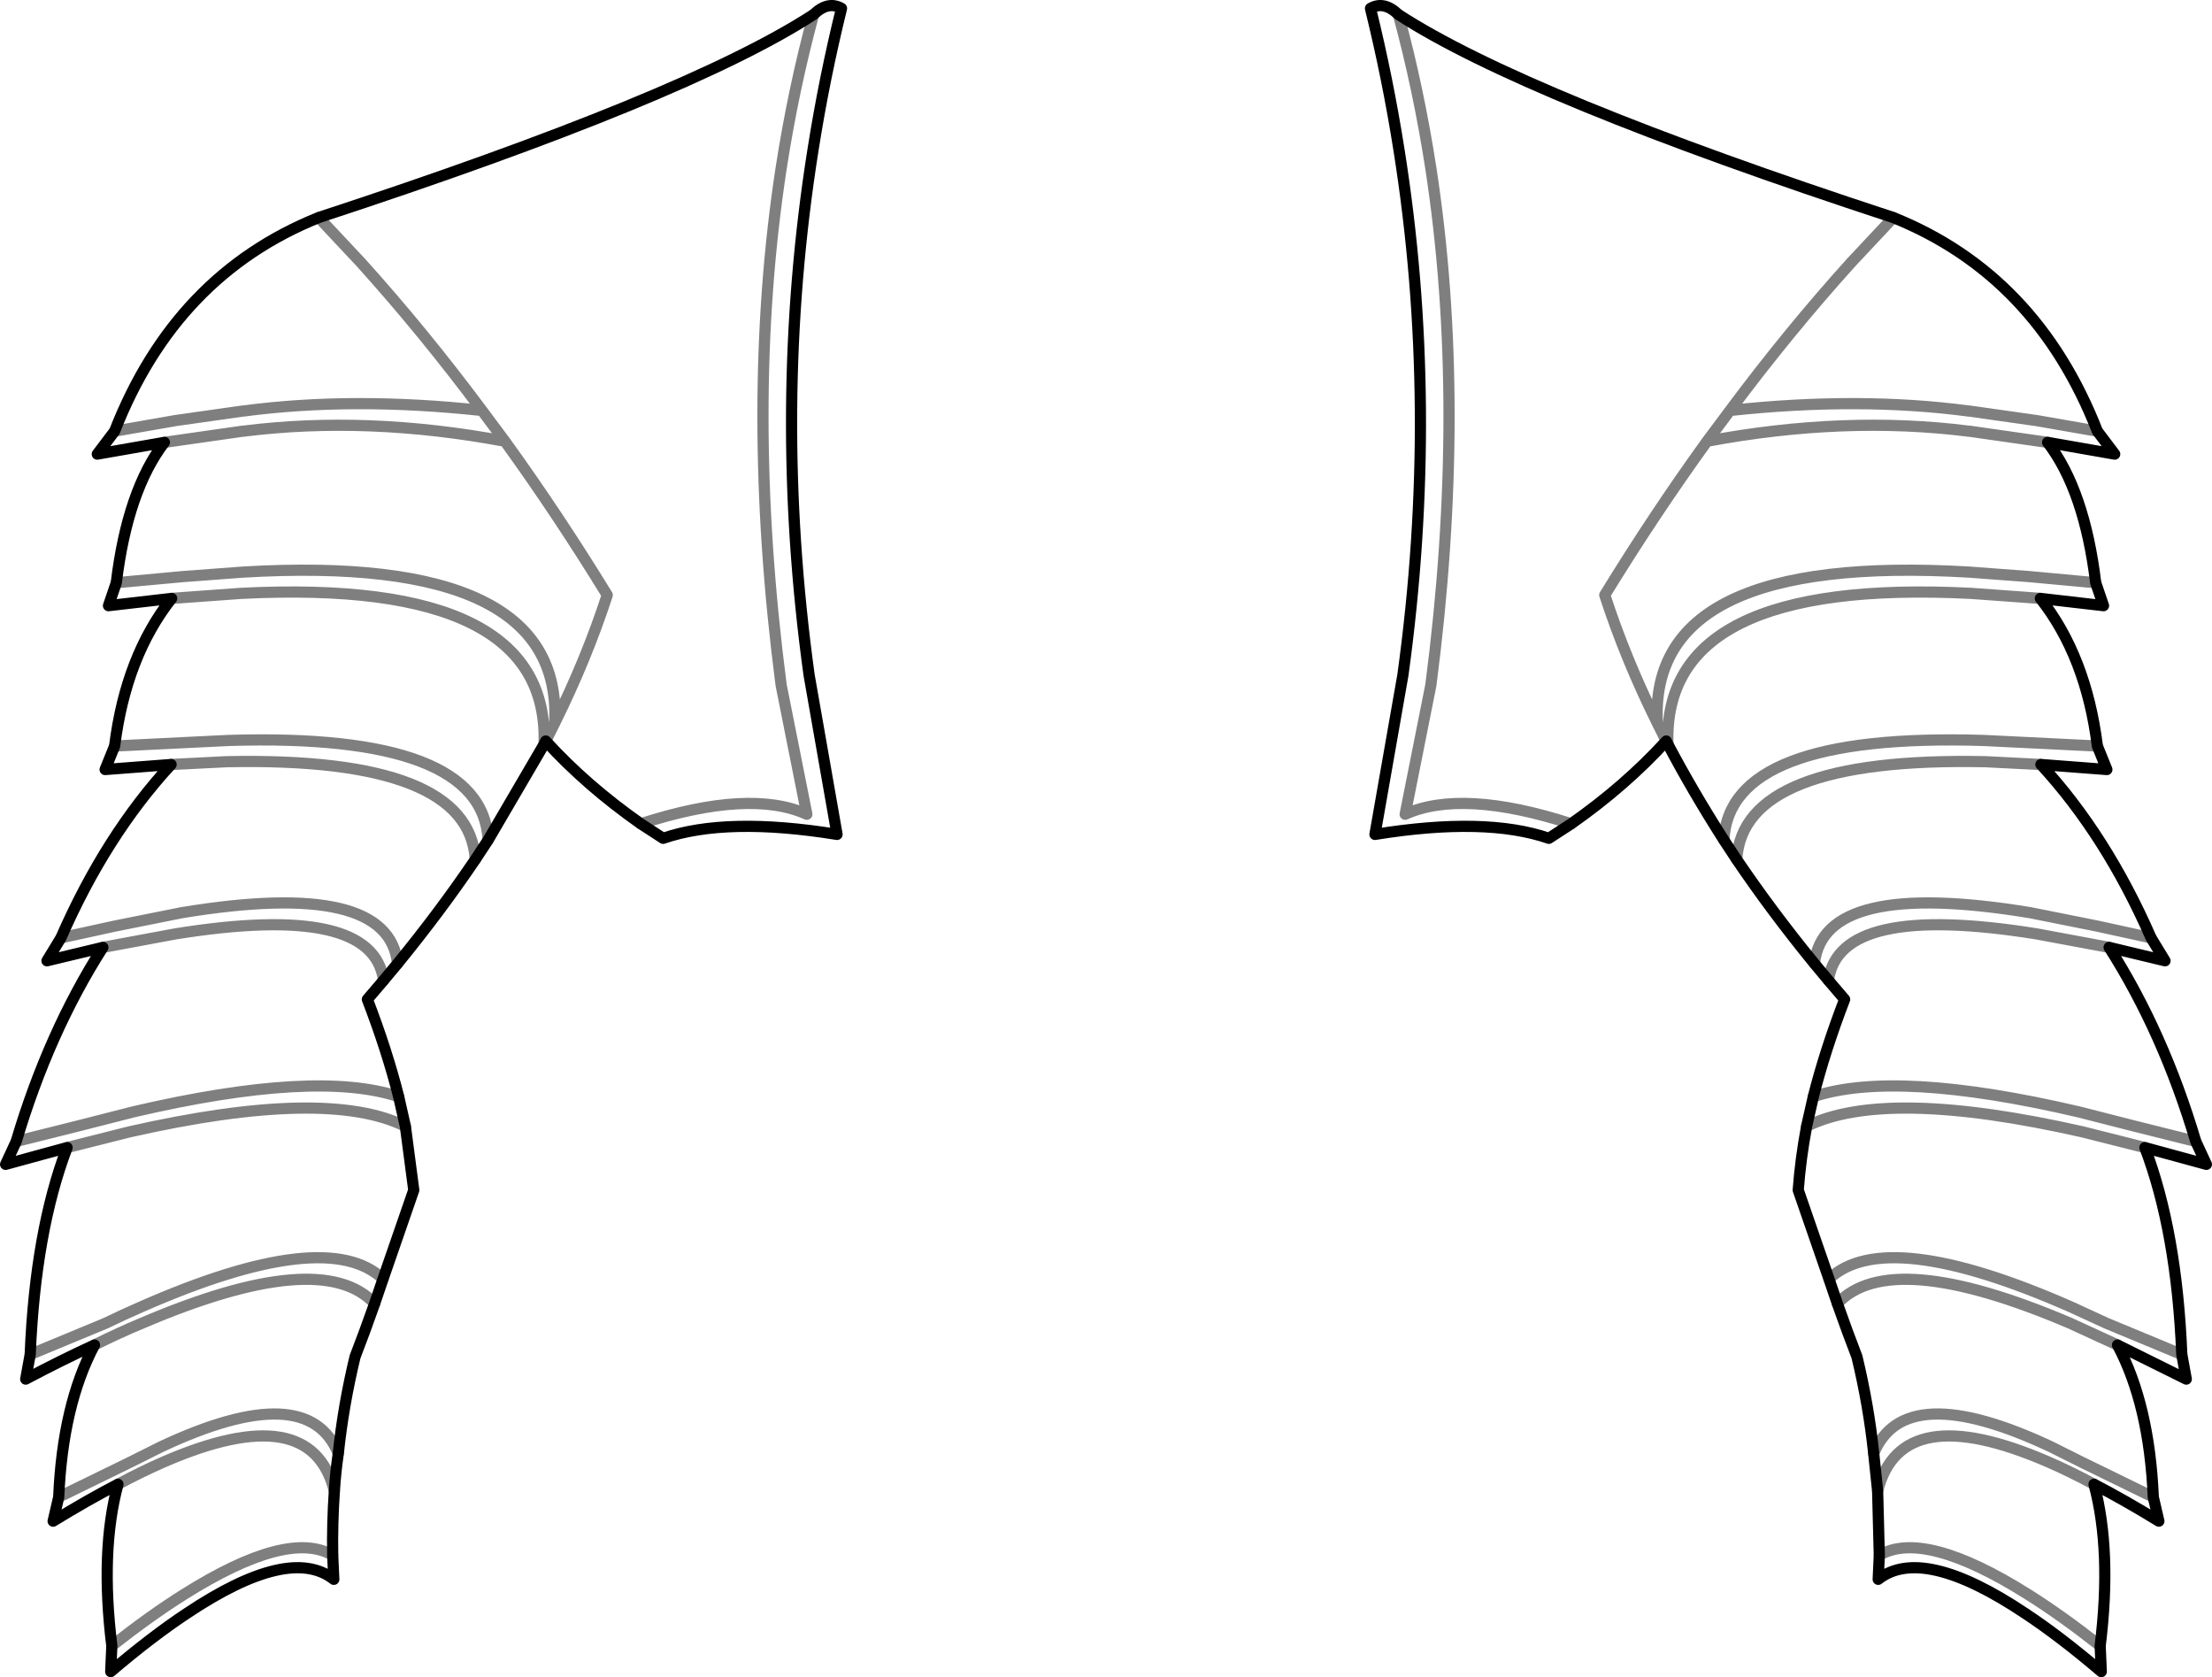 <?xml version="1.0" encoding="UTF-8" standalone="no"?>
<svg xmlns:xlink="http://www.w3.org/1999/xlink" height="149.95px" width="197.8px" xmlns="http://www.w3.org/2000/svg">
  <g transform="matrix(1.0, 0.0, 0.0, 1.0, -300.9, -214.4)">
    <path d="M470.2 233.85 L466.45 237.85 Q460.85 244.05 455.6 251.1 467.15 249.85 476.95 251.15 L477.0 251.15 483.0 252.0 488.45 252.95 M425.95 215.7 Q427.75 222.35 428.85 229.45 432.1 250.65 428.85 275.65 L426.55 287.2 Q431.65 284.9 441.4 288.05 M449.9 280.65 L449.1 279.05 Q446.25 273.3 444.4 267.6 448.85 260.35 453.55 253.85 L455.6 251.1 M450.05 280.95 Q449.5 266.05 477.15 267.45 L483.35 267.9 M488.3 266.5 L482.35 265.95 477.0 265.55 Q448.3 263.85 449.1 279.05 M484.0 253.95 L477.0 252.95 476.95 252.95 Q465.85 251.55 453.55 253.85 M456.2 291.25 Q456.75 282.05 478.45 282.5 L483.4 282.75 M488.45 281.1 L482.35 280.8 478.25 280.6 Q455.55 279.9 455.05 289.5 M373.65 215.7 Q371.85 222.35 370.75 229.45 367.5 250.65 370.75 275.65 L373.05 287.2 Q367.95 284.9 358.2 288.05 M329.4 233.85 L333.15 237.85 Q338.75 244.05 344.0 251.1 L346.05 253.85 Q350.75 260.35 355.2 267.6 353.35 273.3 350.5 279.05 L349.7 280.65 M349.55 280.95 Q350.1 266.05 322.45 267.45 L316.25 267.9 M311.15 281.1 L317.25 280.8 321.35 280.6 Q344.05 279.9 344.55 289.5 M462.45 315.1 Q469.5 311.6 487.15 315.6 L492.7 317.0 M497.25 316.45 L491.65 315.05 486.75 313.8 Q470.45 310.0 463.05 312.45 M464.45 328.75 Q469.5 323.95 486.1 331.25 L489.25 332.7 496.0 335.5 M465.2 330.95 Q469.95 325.85 486.0 332.7 L490.25 334.65 M468.45 344.35 Q471.2 337.6 484.3 343.75 L487.1 345.15 493.45 348.25 M489.5 299.1 L483.05 297.9 Q465.35 295.05 464.4 302.05 M468.95 353.45 Q472.95 351.1 482.25 356.95 485.2 358.8 488.7 361.55 M488.15 347.1 Q486.0 345.95 484.05 345.1 470.9 339.4 468.8 347.7 M463.15 300.55 Q463.95 292.95 482.45 296.0 L488.45 297.2 493.25 298.25 M315.6 253.95 L322.6 252.95 322.65 252.95 Q333.75 251.55 346.05 253.85 M344.0 251.1 Q332.45 249.85 322.65 251.15 L322.6 251.15 316.6 252.0 311.15 252.95 M311.3 266.5 L317.25 265.95 322.6 265.55 Q351.3 263.85 350.5 279.05 M316.2 282.75 L321.15 282.5 Q342.85 282.05 343.4 291.25 M310.1 299.1 L316.55 297.9 Q334.25 295.05 335.2 302.05 M336.55 312.45 Q329.15 310.0 312.85 313.8 L307.95 315.05 302.35 316.45 M306.9 317.0 L312.45 315.6 Q330.1 311.6 337.15 315.1 M336.45 300.55 Q335.65 292.95 317.15 296.0 L311.15 297.2 306.35 298.25 M331.15 344.35 Q328.4 337.6 315.3 343.75 L312.5 345.15 306.15 348.25 M309.35 334.65 Q311.55 333.55 313.6 332.7 329.65 325.85 334.4 330.95 M303.6 335.5 L310.35 332.7 Q312.0 331.9 313.5 331.25 330.1 323.95 335.15 328.75 M330.65 353.45 Q326.65 351.1 317.35 356.95 314.4 358.8 310.9 361.55 M311.45 347.1 Q313.6 345.95 315.55 345.1 328.7 339.4 330.8 347.7" fill="none" stroke="#000000" stroke-linecap="round" stroke-linejoin="round" stroke-opacity="0.502" stroke-width="1.0"/>
    <path d="M488.45 252.95 Q483.0 239.0 470.2 233.85 437.25 223.05 425.95 215.7 M441.4 288.05 Q446.25 284.65 449.9 280.65 M441.4 288.05 L439.4 289.35 Q433.75 287.4 423.85 289.0 L426.35 274.75 Q429.65 250.8 426.0 227.8 425.0 221.45 423.45 215.15 424.65 214.45 425.95 215.7 M483.35 267.9 L489.0 268.55 488.3 266.5 Q487.3 258.25 484.0 253.95 L490.0 255.0 488.45 252.95 M455.05 289.5 L456.2 291.25 M483.4 282.75 L489.3 283.2 488.45 281.1 M455.05 289.5 Q452.3 285.2 450.05 280.95 L449.9 280.65 M358.2 288.05 L360.2 289.35 Q365.85 287.4 375.75 289.0 L373.25 274.75 Q369.95 250.8 373.6 227.8 374.6 221.45 376.15 215.15 374.95 214.45 373.65 215.7 362.35 223.05 329.4 233.85 316.6 239.0 311.15 252.95 L309.6 255.0 315.6 253.95 Q312.3 258.25 311.3 266.5 L310.6 268.55 316.25 267.9 Q312.15 273.1 311.15 281.1 M349.7 280.65 Q353.35 284.65 358.2 288.05 M344.55 289.5 L349.55 280.95 349.7 280.65 M344.55 289.5 L343.4 291.25 Q340.25 295.9 336.45 300.55 L335.2 302.05 333.75 303.75 Q335.5 308.3 336.55 312.45 L337.15 315.1 337.9 320.8 335.15 328.75 334.4 330.95 333.5 333.45 332.65 335.7 Q331.6 340.05 331.15 344.35 330.9 346.05 330.8 347.7 330.6 350.6 330.65 353.45 L330.75 355.6 Q326.8 352.5 317.6 358.65 314.5 360.7 310.8 363.85 L310.9 361.55 Q309.85 353.05 311.45 347.1 308.75 348.5 305.65 350.4 L306.15 348.25 Q306.5 340.0 309.35 334.65 306.4 336.0 303.2 337.7 L303.6 335.5 Q304.05 324.5 306.9 317.0 L301.4 318.5 302.35 316.45 Q305.25 306.7 310.1 299.1 L305.1 300.3 306.35 298.25 Q310.35 289.1 316.2 282.75 L310.3 283.2 311.15 281.1 M463.05 312.45 L462.45 315.1 Q461.9 318.05 461.7 320.8 L464.45 328.75 465.2 330.95 466.1 333.45 466.95 335.7 Q468.0 340.05 468.45 344.35 M492.7 317.0 L498.2 318.5 497.25 316.45 M463.05 312.45 Q464.1 308.3 465.85 303.75 L464.4 302.05 463.15 300.55 Q459.35 295.9 456.2 291.25 M496.0 335.5 Q495.55 324.5 492.7 317.0 M490.25 334.65 L496.4 337.7 496.0 335.5 M493.45 348.25 Q493.1 340.0 490.25 334.65 M468.8 347.7 L468.95 353.45 468.85 355.6 Q472.8 352.5 482.0 358.65 485.1 360.7 488.8 363.85 L488.7 361.55 Q489.75 353.05 488.15 347.1 M468.8 347.7 L468.45 344.35 M493.25 298.25 Q489.25 289.1 483.4 282.75 M493.25 298.25 L494.5 300.3 489.5 299.1 Q494.35 306.7 497.25 316.45 M493.45 348.25 L493.95 350.4 Q490.85 348.5 488.15 347.1 M483.35 267.9 Q487.45 273.1 488.45 281.1" fill="none" stroke="#000000" stroke-linecap="round" stroke-linejoin="round" stroke-width="1.0"/>
  </g>
</svg>
